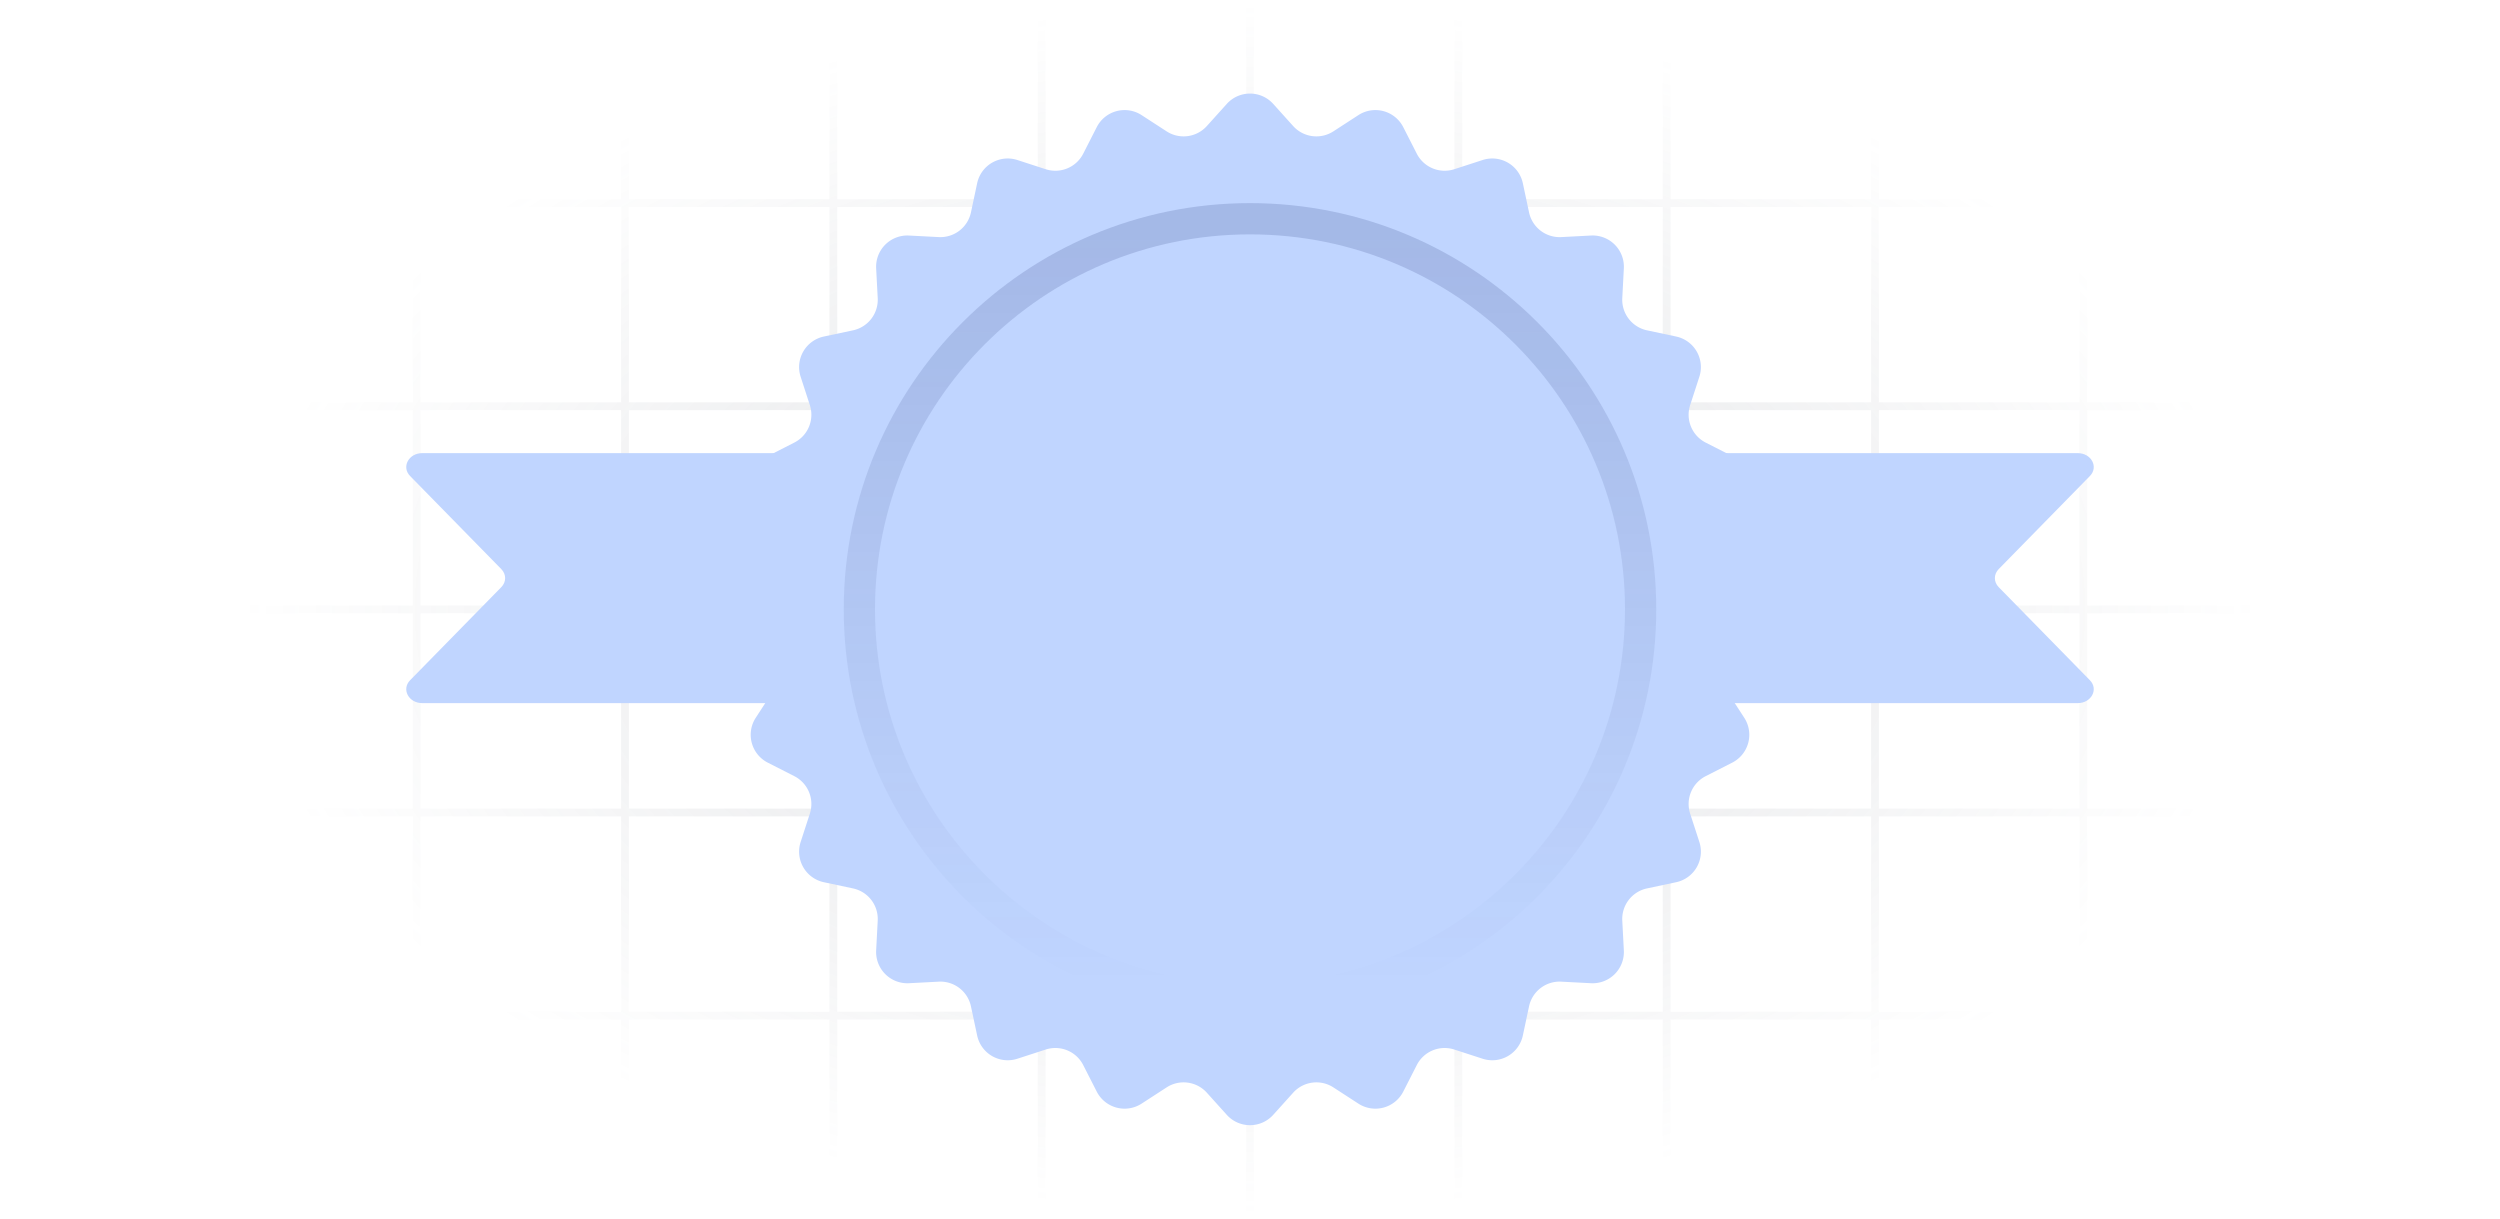 <svg xmlns="http://www.w3.org/2000/svg" width="320" height="156" fill="none" viewBox="0 0 320 156"><g clip-path="url(#a)"><path stroke="url(#b)" stroke-opacity="0.24" d="M0 26V0h26.667M0 26v26m0-26h26.667M0 52v26m0-26h26.667M0 78v26m0-26h26.667M0 104v26m0-26h26.667M0 130v26h26.667M0 130h26.667m0-130v26m0-26h26.666M26.667 26v26m0-26h26.666M26.667 52v26m0-26h26.666M26.667 78v26m0-26h26.666m-26.666 26v26m0-26h26.666m-26.666 26v26m0-26h26.666m-26.666 26h26.666m0-156v26m0-26H80M53.333 26v26m0-26H80M53.333 52v26m0-26H80M53.333 78v26m0-26H80m-26.667 26v26m0-26H80m-26.667 26v26m0-26H80m-26.667 26H80M80 0v26m0-26h26.667M80 26v26m0-26h26.667M80 52v26m0-26h26.667M80 78v26m0-26h26.667M80 104v26m0-26h26.667M80 130v26m0-26h26.667M80 156h26.667m0-156v26m0-26h26.666m-26.666 26v26m0-26h26.666m-26.666 26v26m0-26h26.666m-26.666 26v26m0-26h26.666m-26.666 26v26m0-26h26.666m-26.666 26v26m0-26h26.666m-26.666 26h26.666m0-156v26m0-26H160m-26.667 26v26m0-26H160m-26.667 26v26m0-26H160m-26.667 26v26m0-26H160m-26.667 26v26m0-26H160m-26.667 26v26m0-26H160m-26.667 26H160m0-156v26m0-26h26.667M160 26v26m0-26h26.667M160 52v26m0-26h26.667M160 78v26m0-26h26.667M160 104v26m0-26h26.667M160 130v26m0-26h26.667M160 156h26.667m0-156v26m0-26h26.666m-26.666 26v26m0-26h26.666m-26.666 26v26m0-26h26.666m-26.666 26v26m0-26h26.666m-26.666 26v26m0-26h26.666m-26.666 26v26m0-26h26.666m-26.666 26h26.666m0-156v26m0-26H240m-26.667 26v26m0-26H240m-26.667 26v26m0-26H240m-26.667 26v26m0-26H240m-26.667 26v26m0-26H240m-26.667 26v26m0-26H240m-26.667 26H240m0-156v26m0-26h26.667M240 26v26m0-26h26.667M240 52v26m0-26h26.667M240 78v26m0-26h26.667M240 104v26m0-26h26.667M240 130v26m0-26h26.667M240 156h26.667m0-156v26m0-26h26.666m-26.666 26v26m0-26h26.666m-26.666 26v26m0-26h26.666m-26.666 26v26m0-26h26.666m-26.666 26v26m0-26h26.666m-26.666 26v26m0-26h26.666m-26.666 26h26.666m0-156v26m0-26H320v26m-26.667 0v26m0-26H320m-26.667 26v26m0-26H320m-26.667 26v26m0-26H320m-26.667 26v26m0-26H320m-26.667 26v26m0-26H320m-26.667 26H320v-26m0-104v26m0 0v26m0 0v26m0 0v26"></path><path fill="#C0D5FF" d="M105.95 58c1.132 0 2.05.796 2.05 1.778v28.444c0 .982-.918 1.778-2.05 1.778H54.053c-1.746 0-2.692-1.774-1.561-2.929l11.678-11.92c.65-.664.65-1.638 0-2.302l-11.678-11.92C51.36 59.774 52.307 58 54.054 58h51.896zm108.1 0c-1.132 0-2.05.796-2.05 1.778v28.444c0 .982.918 1.778 2.05 1.778h51.897c1.746 0 2.693-1.774 1.561-2.929l-11.678-11.92c-.65-.664-.65-1.638 0-2.302l11.678-11.92c1.132-1.155.185-2.929-1.561-2.929H214.05z"></path><g filter="url(#c)"><path class="fill-background" d="M157.028 13.3a4 4 0 015.944 0l2.553 2.834a4 4 0 005.15.678l3.2-2.077a4 4 0 015.742 1.539l1.732 3.398a4 4 0 004.799 1.988l3.628-1.178a4 4 0 015.148 2.972l.794 3.731a4 4 0 004.121 3.163l3.809-.2a4 4 0 014.204 4.204l-.2 3.81a4.001 4.001 0 003.163 4.12l3.731.794a4 4 0 012.972 5.148l-1.178 3.628a4 4 0 001.988 4.8l3.398 1.731a4 4 0 011.539 5.742l-2.077 3.2a4 4 0 00.678 5.15l2.834 2.553a4 4 0 010 5.944l-2.834 2.553a4 4 0 00-.678 5.15l2.077 3.2a4 4 0 01-1.539 5.742l-3.398 1.732a3.999 3.999 0 00-1.988 4.799l1.178 3.628a4 4 0 01-2.972 5.148l-3.731.794a4 4 0 00-3.163 4.121l.2 3.809a4.002 4.002 0 01-4.204 4.204l-3.809-.2a4 4 0 00-4.121 3.163l-.794 3.731a4 4 0 01-5.148 2.972l-3.628-1.178a3.999 3.999 0 00-4.799 1.988l-1.732 3.398a4.001 4.001 0 01-5.742 1.539l-3.2-2.077a4 4 0 00-5.15.678l-2.553 2.834a4 4 0 01-5.944 0l-2.553-2.834a4 4 0 00-5.15-.678l-3.2 2.077a4.001 4.001 0 01-5.742-1.539l-1.732-3.398a3.999 3.999 0 00-4.799-1.988l-3.628 1.178a4 4 0 01-5.148-2.972l-.794-3.731a4 4 0 00-4.121-3.163l-3.809.2a4.002 4.002 0 01-4.204-4.204l.2-3.809a4 4 0 00-3.163-4.121l-3.731-.794a4 4 0 01-2.972-5.148l1.178-3.628a3.999 3.999 0 00-1.988-4.8l-3.398-1.731a4 4 0 01-1.539-5.742l2.077-3.2a4 4 0 00-.678-5.15L95.3 80.972a4 4 0 010-5.944l2.834-2.553a4 4 0 00.678-5.15l-2.077-3.2a4 4 0 011.539-5.742l3.398-1.732a4 4 0 001.988-4.799l-1.178-3.628a4 4 0 012.972-5.148l3.731-.794a4.001 4.001 0 003.163-4.12l-.2-3.81a4 4 0 014.204-4.203l3.809.198a4 4 0 004.121-3.162l.794-3.73a4 4 0 015.148-2.973l3.628 1.178a4 4 0 004.799-1.988l1.732-3.398a4 4 0 015.742-1.539l3.2 2.077a4 4 0 005.15-.678l2.553-2.834z"></path><path class="stroke-background" stroke-width="4" d="M167.011 14.796l-2.553-2.835a6 6 0 00-8.916 0l-2.553 2.835a2 2 0 01-2.575.339l-3.2-2.077a6 6 0 00-8.612 2.308l-1.733 3.398a2 2 0 01-2.399.994l-3.628-1.178a6 6 0 00-7.722 4.458l-.794 3.731a2 2 0 01-2.061 1.581l-3.809-.199a6 6 0 00-6.305 6.305l.199 3.81a2 2 0 01-1.581 2.06l-3.731.794a6 6 0 00-4.458 7.722l1.178 3.628a2 2 0 01-.994 2.4l-3.398 1.732a6 6 0 00-2.308 8.612l2.077 3.2a2 2 0 01-.34 2.575l-2.834 2.553a6 6 0 000 8.916l2.835 2.553a2 2 0 01.339 2.575l-2.077 3.2a6 6 0 002.307 8.612l3.399 1.733a2 2 0 01.994 2.399l-1.178 3.628a6 6 0 004.458 7.722l3.731.794a2 2 0 011.581 2.061l-.199 3.809a6 6 0 006.305 6.305l3.809-.199a2 2 0 012.061 1.581l.794 3.731a6 6 0 007.722 4.458l3.628-1.178a2 2 0 012.399.994l1.733 3.399a6 6 0 008.612 2.307l3.2-2.077a2 2 0 012.575.339l2.553 2.835a6 6 0 008.916 0l2.553-2.835a2 2 0 012.575-.339l3.2 2.077a6 6 0 008.612-2.307l1.733-3.399a2 2 0 012.399-.994l3.628 1.178a6 6 0 007.722-4.458l.794-3.731a2 2 0 012.061-1.581l3.809.199a6 6 0 006.305-6.305l-.199-3.809a2 2 0 011.581-2.061l3.731-.794a6 6 0 004.458-7.722l-1.178-3.628a2 2 0 01.994-2.399l3.399-1.733a6 6 0 002.307-8.612l-2.077-3.2a2 2 0 01.339-2.575l2.835-2.553a6 6 0 000-8.916l-2.835-2.553a2 2 0 01-.339-2.575l2.077-3.2a6 6 0 00-2.307-8.612l-3.399-1.733a2 2 0 01-.994-2.4l1.178-3.627a6 6 0 00-4.458-7.722l-3.731-.794a2 2 0 01-1.581-2.06l.199-3.81a6 6 0 00-6.305-6.305l-3.809.2a2 2 0 01-2.061-1.582l-.794-3.731a6 6 0 00-7.722-4.458l-3.628 1.178a2 2 0 01-2.399-.994l-1.733-3.398a6 6 0 00-8.612-2.308l-3.2 2.077a2 2 0 01-2.575-.34z"></path></g><path fill="#C0D5FF" d="M157.028 13.3a4 4 0 015.944 0l2.553 2.834a4 4 0 005.15.678l3.2-2.077a4 4 0 015.742 1.539l1.732 3.398a4 4 0 004.799 1.988l3.628-1.178a4 4 0 015.148 2.972l.794 3.731a4 4 0 004.121 3.163l3.809-.2a4 4 0 014.204 4.204l-.2 3.81a4.001 4.001 0 003.163 4.12l3.731.794a4 4 0 012.972 5.148l-1.178 3.628a4 4 0 001.988 4.8l3.398 1.731a4 4 0 011.539 5.742l-2.077 3.2a4 4 0 00.678 5.15l2.834 2.553a4 4 0 010 5.944l-2.834 2.553a4 4 0 00-.678 5.15l2.077 3.2a4 4 0 01-1.539 5.742l-3.398 1.732a3.999 3.999 0 00-1.988 4.799l1.178 3.628a4 4 0 01-2.972 5.148l-3.731.794a4 4 0 00-3.163 4.121l.2 3.809a4.002 4.002 0 01-4.204 4.204l-3.809-.2a4 4 0 00-4.121 3.163l-.794 3.731a4 4 0 01-5.148 2.972l-3.628-1.178a3.999 3.999 0 00-4.799 1.988l-1.732 3.398a4.001 4.001 0 01-5.742 1.539l-3.2-2.077a4 4 0 00-5.15.678l-2.553 2.834a4 4 0 01-5.944 0l-2.553-2.834a4 4 0 00-5.15-.678l-3.2 2.077a4.001 4.001 0 01-5.742-1.539l-1.732-3.398a3.999 3.999 0 00-4.799-1.988l-3.628 1.178a4 4 0 01-5.148-2.972l-.794-3.731a4 4 0 00-4.121-3.163l-3.809.2a4.002 4.002 0 01-4.204-4.204l.2-3.809a4 4 0 00-3.163-4.121l-3.731-.794a4 4 0 01-2.972-5.148l1.178-3.628a3.999 3.999 0 00-1.988-4.8l-3.398-1.731a4 4 0 01-1.539-5.742l2.077-3.2a4 4 0 00-.678-5.15L95.3 80.972a4 4 0 010-5.944l2.834-2.553a4 4 0 00.678-5.15l-2.077-3.2a4 4 0 011.539-5.742l3.398-1.732a4 4 0 001.988-4.799l-1.178-3.628a4 4 0 012.972-5.148l3.731-.794a4.001 4.001 0 003.163-4.12l-.2-3.81a4 4 0 014.204-4.203l3.809.198a4 4 0 004.121-3.162l.794-3.73a4 4 0 015.148-2.973l3.628 1.178a4 4 0 004.799-1.988l1.732-3.398a4 4 0 015.742-1.539l3.2 2.077a4 4 0 005.15-.678l2.553-2.834z"></path><path class="fill-background" d="M112 78c0-26.51 21.49-48 48-48s48 21.49 48 48-21.49 48-48 48-48-21.49-48-48z"></path><path stroke="url(#d)" stroke-opacity="0.16" stroke-width="4" d="M110 78c0 27.614 22.386 50 50 50s50-22.386 50-50-22.386-50-50-50-50 22.386-50 50z" style="mix-blend-mode: color-dodge;"></path></g><defs><radialGradient id="b" cx="0" cy="0" r="1" gradientTransform="matrix(0 78 -129.665 0 160 78)" gradientUnits="userSpaceOnUse"><stop stop-color="#717784"></stop><stop offset="1" stop-color="#717784" stop-opacity="0"></stop></radialGradient><linearGradient id="d" x1="160" x2="160" y1="30" y2="126" gradientUnits="userSpaceOnUse"><stop stop-color="#122368"></stop><stop offset="1" stop-color="#122368" stop-opacity="0"></stop></linearGradient><clipPath id="a"><path class="fill-background" d="M0 0H320V156H0z"></path></clipPath><filter id="c" width="144.046" height="144.046" x="87.977" y="6.977" color-interpolation-filters="sRGB" filterUnits="userSpaceOnUse"><feFlood flood-opacity="0" result="BackgroundImageFix"></feFlood><feColorMatrix in="SourceAlpha" result="hardAlpha" values="0 0 0 0 0 0 0 0 0 0 0 0 0 0 0 0 0 0 127 0"></feColorMatrix><feOffset dy="1"></feOffset><feGaussianBlur stdDeviation="1"></feGaussianBlur><feComposite in2="hardAlpha" operator="out"></feComposite><feColorMatrix values="0 0 0 0 0.039 0 0 0 0 0.051 0 0 0 0 0.078 0 0 0 0.03 0"></feColorMatrix><feBlend in2="BackgroundImageFix" result="effect1_dropShadow_35281_18636"></feBlend><feBlend in="SourceGraphic" in2="effect1_dropShadow_35281_18636" result="shape"></feBlend></filter></defs></svg>